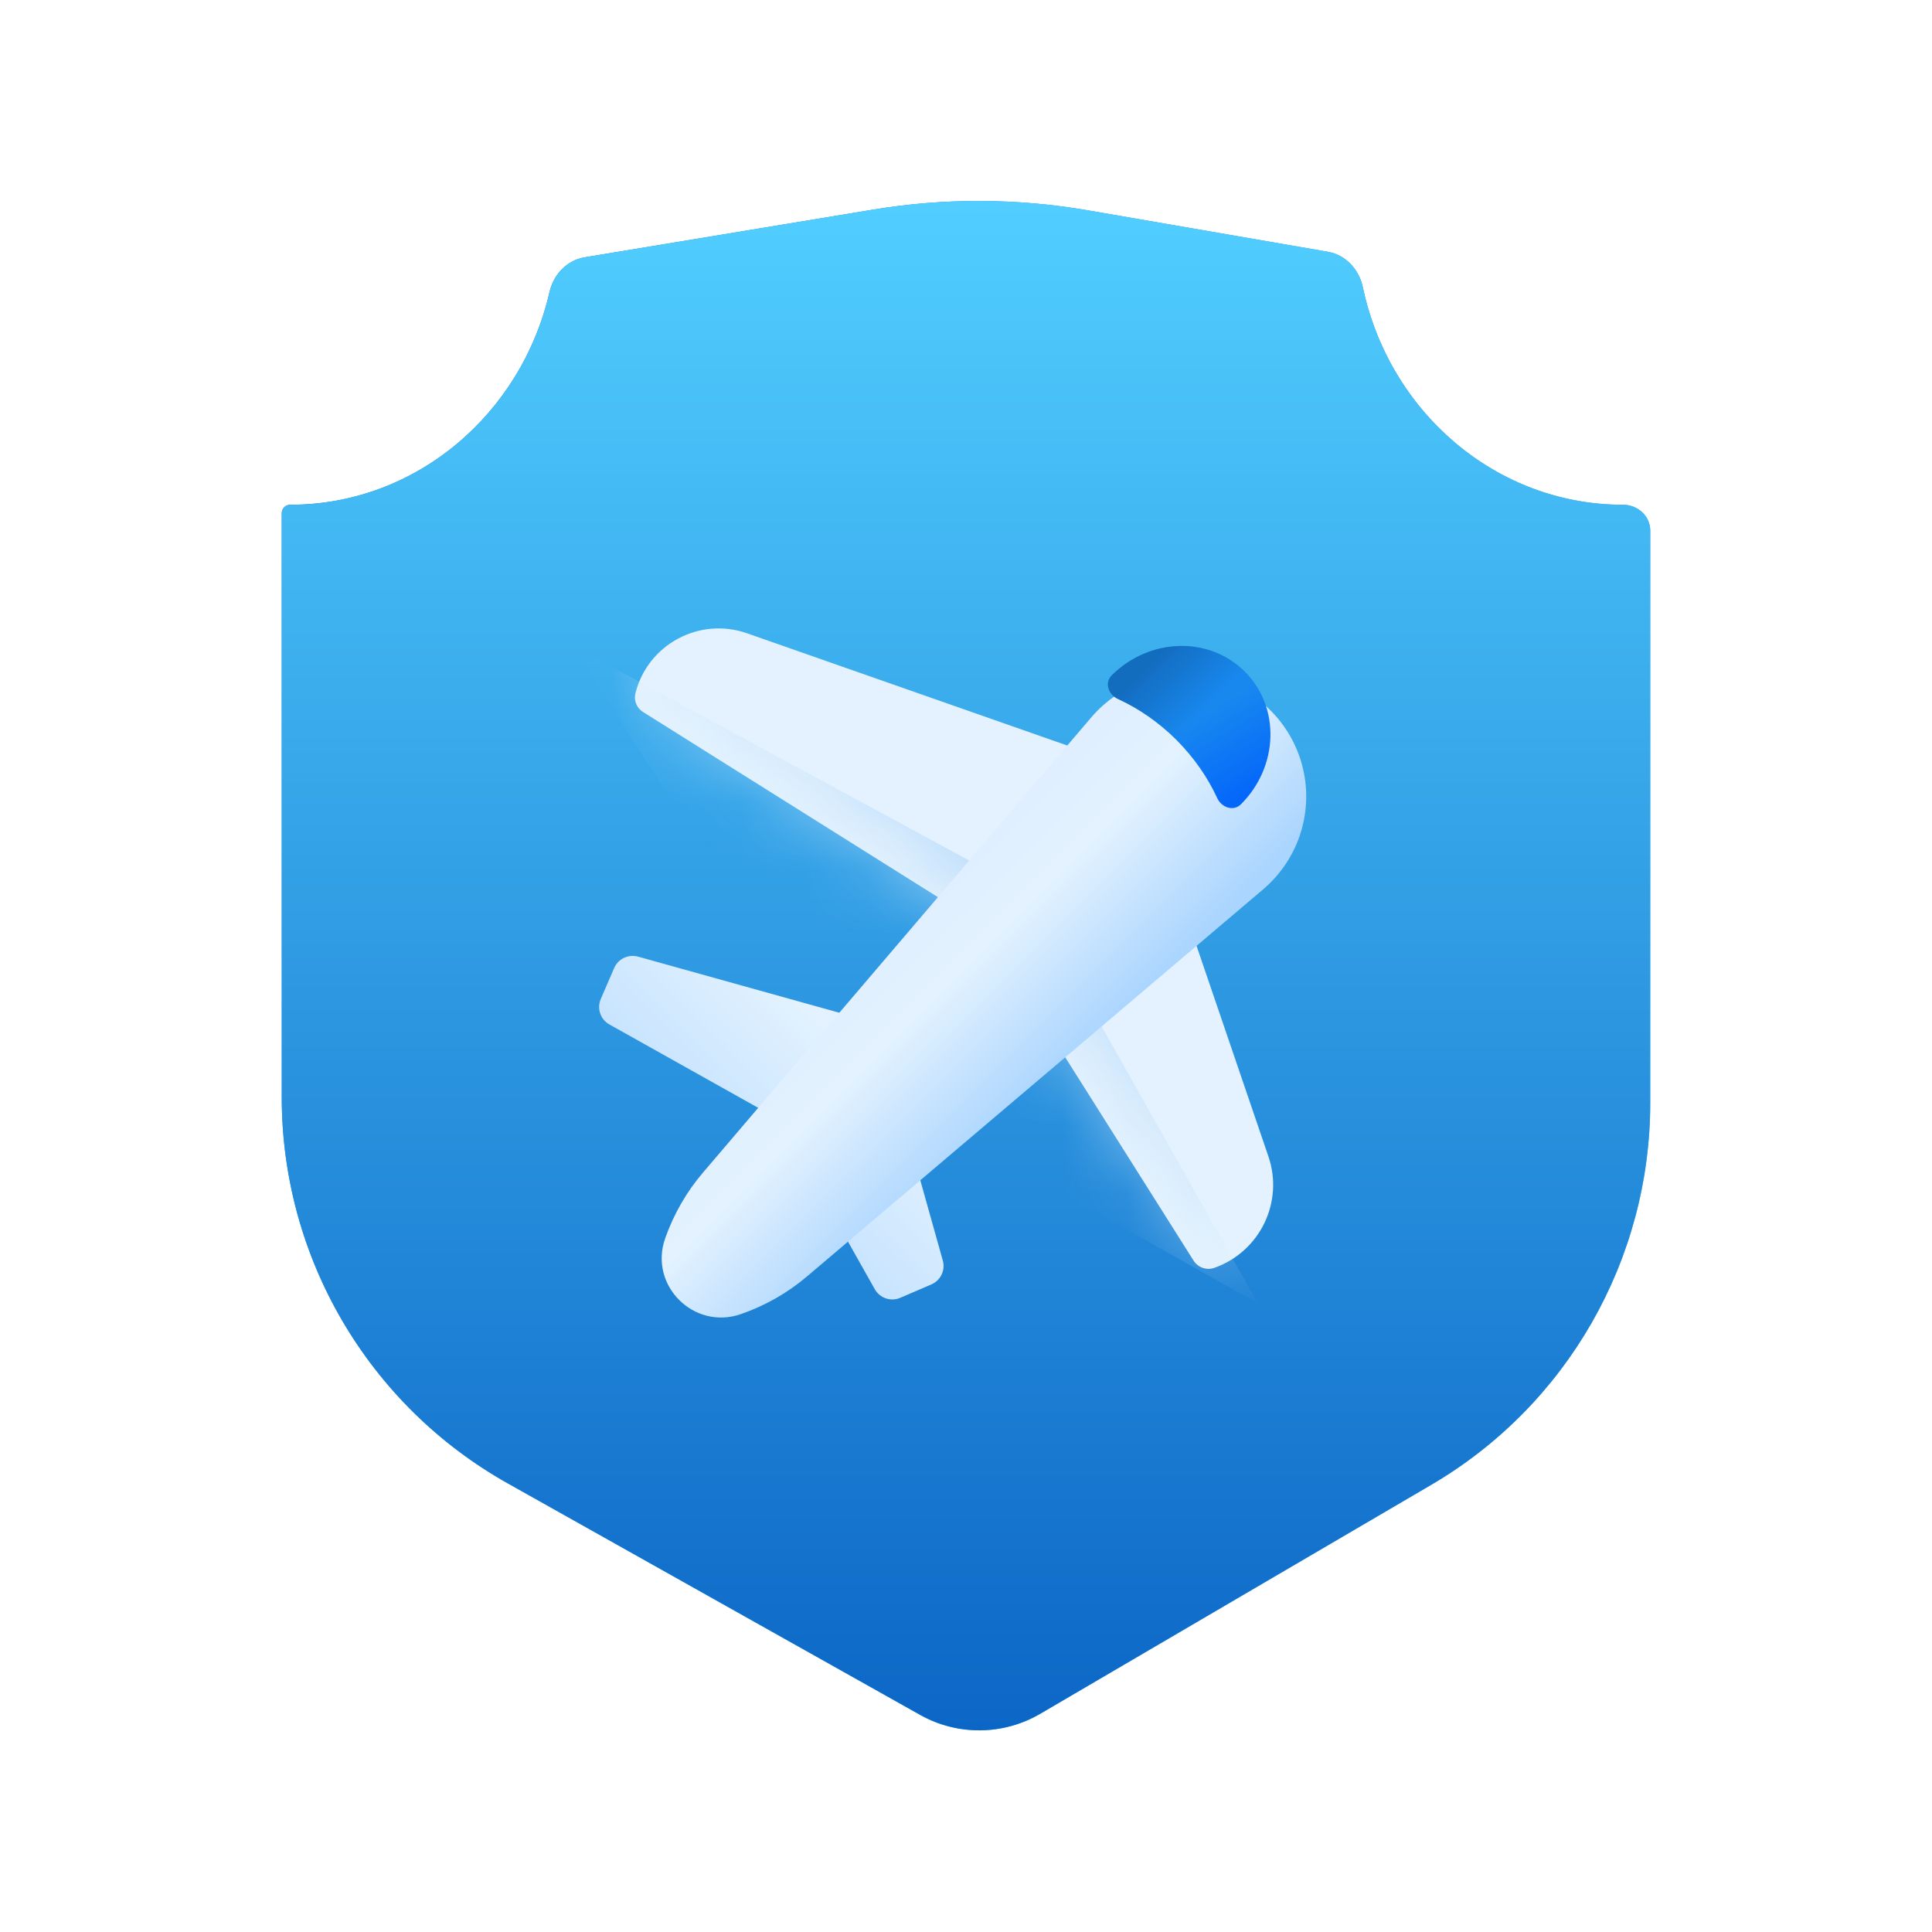 <svg width="30" height="30" viewBox="0 0 30 30" fill="none" xmlns="http://www.w3.org/2000/svg">
<path fill-rule="evenodd" clip-rule="evenodd" d="M21.162 4.459C21.104 4.185 20.897 3.958 20.621 3.91L16.892 3.266C15.789 3.076 14.662 3.072 13.558 3.255L9.076 3.996C8.802 4.042 8.595 4.264 8.533 4.534C8.098 6.429 6.46 7.838 4.506 7.838C4.435 7.838 4.375 7.896 4.375 7.968V17.039C4.375 19.525 5.717 21.817 7.885 23.034L14.288 26.629C14.869 26.955 15.579 26.948 16.154 26.611L22.225 23.056C24.331 21.822 25.625 19.564 25.625 17.123V8.238C25.625 8.012 25.43 7.838 25.204 7.838C23.225 7.838 21.57 6.392 21.162 4.459Z" fill="url(#paint0_linear_2813_19316)"/>
<path fill-rule="evenodd" clip-rule="evenodd" d="M21.162 4.459C21.104 4.185 20.897 3.958 20.621 3.91L16.892 3.266C15.789 3.076 14.662 3.072 13.558 3.255L9.076 3.996C8.802 4.042 8.595 4.264 8.533 4.534C8.098 6.429 6.46 7.838 4.506 7.838C4.435 7.838 4.375 7.896 4.375 7.968V17.039C4.375 19.525 5.717 21.817 7.885 23.034L14.288 26.629C14.869 26.955 15.579 26.948 16.154 26.611L22.225 23.056C24.331 21.822 25.625 19.564 25.625 17.123V8.238C25.625 8.012 25.43 7.838 25.204 7.838C23.225 7.838 21.57 6.392 21.162 4.459Z" fill="url(#paint1_linear_2813_19316)"/>
<path fill-rule="evenodd" clip-rule="evenodd" d="M17.647 11.953L19.696 17.958C19.938 18.666 19.564 19.436 18.857 19.687C18.736 19.729 18.602 19.683 18.534 19.575L15.239 14.355L17.647 11.953ZM17.647 11.953L11.601 9.834C10.861 9.574 10.057 10.006 9.867 10.765C9.839 10.877 9.886 10.993 9.984 11.055L15.239 14.355L17.647 11.953Z" fill="#E3F2FE"/>
<mask id="mask0_2813_19316" style="mask-type:alpha" maskUnits="userSpaceOnUse" x="9" y="9" width="11" height="11">
<path fill-rule="evenodd" clip-rule="evenodd" d="M17.647 11.953L19.696 17.958C19.938 18.666 19.564 19.436 18.857 19.687C18.736 19.729 18.602 19.683 18.534 19.575L15.239 14.355L17.647 11.953ZM17.647 11.953L11.601 9.834C10.861 9.574 10.057 10.006 9.867 10.765C9.839 10.877 9.886 10.993 9.984 11.055L15.239 14.355L17.647 11.953Z" fill="#E3F2FE"/>
</mask>
<g mask="url(#mask0_2813_19316)">
<path d="M8.893 10.027L15.917 13.831L19.53 20.236L13.108 16.633L8.893 10.027Z" fill="url(#paint2_radial_2813_19316)"/>
</g>
<path fill-rule="evenodd" clip-rule="evenodd" d="M13.546 15.869L9.909 14.855C9.758 14.813 9.599 14.888 9.537 15.031L9.329 15.512C9.265 15.659 9.323 15.83 9.463 15.908L12.053 17.359L13.546 15.869ZM13.622 15.945L14.64 19.574C14.682 19.724 14.606 19.882 14.463 19.944L13.98 20.152C13.833 20.216 13.662 20.158 13.583 20.018L12.129 17.435L13.622 15.945Z" fill="url(#paint3_linear_2813_19316)"/>
<g filter="url(#filter0_d_2813_19316)">
<path d="M10.919 17.204L16.943 10.142C17.419 9.583 18.176 9.35 18.886 9.543C19.533 9.719 20.039 10.224 20.216 10.87C20.41 11.577 20.175 12.332 19.616 12.808L12.535 18.817C12.232 19.075 11.883 19.274 11.506 19.405C10.775 19.66 10.073 18.96 10.328 18.231C10.46 17.855 10.66 17.507 10.919 17.204Z" fill="url(#paint4_linear_2813_19316)"/>
</g>
<path fill-rule="evenodd" clip-rule="evenodd" d="M18.901 12.393C18.969 12.54 19.154 12.604 19.269 12.489C19.856 11.903 19.883 10.98 19.329 10.428C18.775 9.875 17.849 9.902 17.262 10.487C17.147 10.602 17.211 10.786 17.359 10.854C17.68 11.001 17.99 11.213 18.266 11.488C18.541 11.764 18.754 12.073 18.901 12.393Z" fill="url(#paint5_linear_2813_19316)"/>
<path fill-rule="evenodd" clip-rule="evenodd" d="M18.901 12.393C18.969 12.54 19.154 12.604 19.269 12.489C19.856 11.903 19.883 10.98 19.329 10.428C18.775 9.875 17.849 9.902 17.262 10.487C17.147 10.602 17.211 10.786 17.359 10.854C17.68 11.001 17.99 11.213 18.266 11.488C18.541 11.764 18.754 12.073 18.901 12.393Z" fill="url(#paint6_linear_2813_19316)" fill-opacity="0.2"/>
<defs>
<filter id="filter0_d_2813_19316" x="7.275" y="7.476" width="16.008" height="15.983" filterUnits="userSpaceOnUse" color-interpolation-filters="sRGB">
<feFlood flood-opacity="0" result="BackgroundImageFix"/>
<feColorMatrix in="SourceAlpha" type="matrix" values="0 0 0 0 0 0 0 0 0 0 0 0 0 0 0 0 0 0 127 0" result="hardAlpha"/>
<feOffset dy="1"/>
<feGaussianBlur stdDeviation="1.5"/>
<feComposite in2="hardAlpha" operator="out"/>
<feColorMatrix type="matrix" values="0 0 0 0 0 0 0 0 0 0.114 0 0 0 0 0.384 0 0 0 0.4 0"/>
<feBlend mode="normal" in2="BackgroundImageFix" result="effect1_dropShadow_2813_19316"/>
<feBlend mode="normal" in="SourceGraphic" in2="effect1_dropShadow_2813_19316" result="shape"/>
</filter>
<linearGradient id="paint0_linear_2813_19316" x1="27.042" y1="30.4" x2="5.346" y2="2.234" gradientUnits="userSpaceOnUse">
<stop offset="0.335" stop-color="#51CEFF"/>
<stop offset="1" stop-color="#0C66C6" stop-opacity="0.996"/>
</linearGradient>
<linearGradient id="paint1_linear_2813_19316" x1="15" y1="3.12" x2="15" y2="26.869" gradientUnits="userSpaceOnUse">
<stop stop-color="#51CEFF"/>
<stop offset="1" stop-color="#0C66C6"/>
</linearGradient>
<radialGradient id="paint2_radial_2813_19316" cx="0" cy="0" r="1" gradientUnits="userSpaceOnUse" gradientTransform="translate(13.509 16.233) rotate(-44.928) scale(4.252 28.759)">
<stop stop-color="white" stop-opacity="0"/>
<stop offset="1" stop-color="#9DCDF8"/>
</radialGradient>
<linearGradient id="paint3_linear_2813_19316" x1="13.109" y1="16.232" x2="9.713" y2="19.637" gradientUnits="userSpaceOnUse">
<stop stop-color="#E3F2FE"/>
<stop offset="1" stop-color="#ABD5FE"/>
</linearGradient>
<linearGradient id="paint4_linear_2813_19316" x1="15.717" y1="11.629" x2="18.119" y2="14.037" gradientUnits="userSpaceOnUse">
<stop stop-color="#DFEFFF"/>
<stop offset="0.34" stop-color="#E3F2FE"/>
<stop offset="1" stop-color="#AAD5FE"/>
</linearGradient>
<linearGradient id="paint5_linear_2813_19316" x1="18.326" y1="10.227" x2="19.525" y2="12.232" gradientUnits="userSpaceOnUse">
<stop offset="0.175" stop-color="#1888EF"/>
<stop offset="0.395" stop-color="#1888EF"/>
<stop offset="1" stop-color="#0467FA"/>
</linearGradient>
<linearGradient id="paint6_linear_2813_19316" x1="18.928" y1="10.828" x2="18.127" y2="10.025" gradientUnits="userSpaceOnUse">
<stop stop-opacity="0"/>
<stop offset="1"/>
</linearGradient>
</defs>
</svg>
